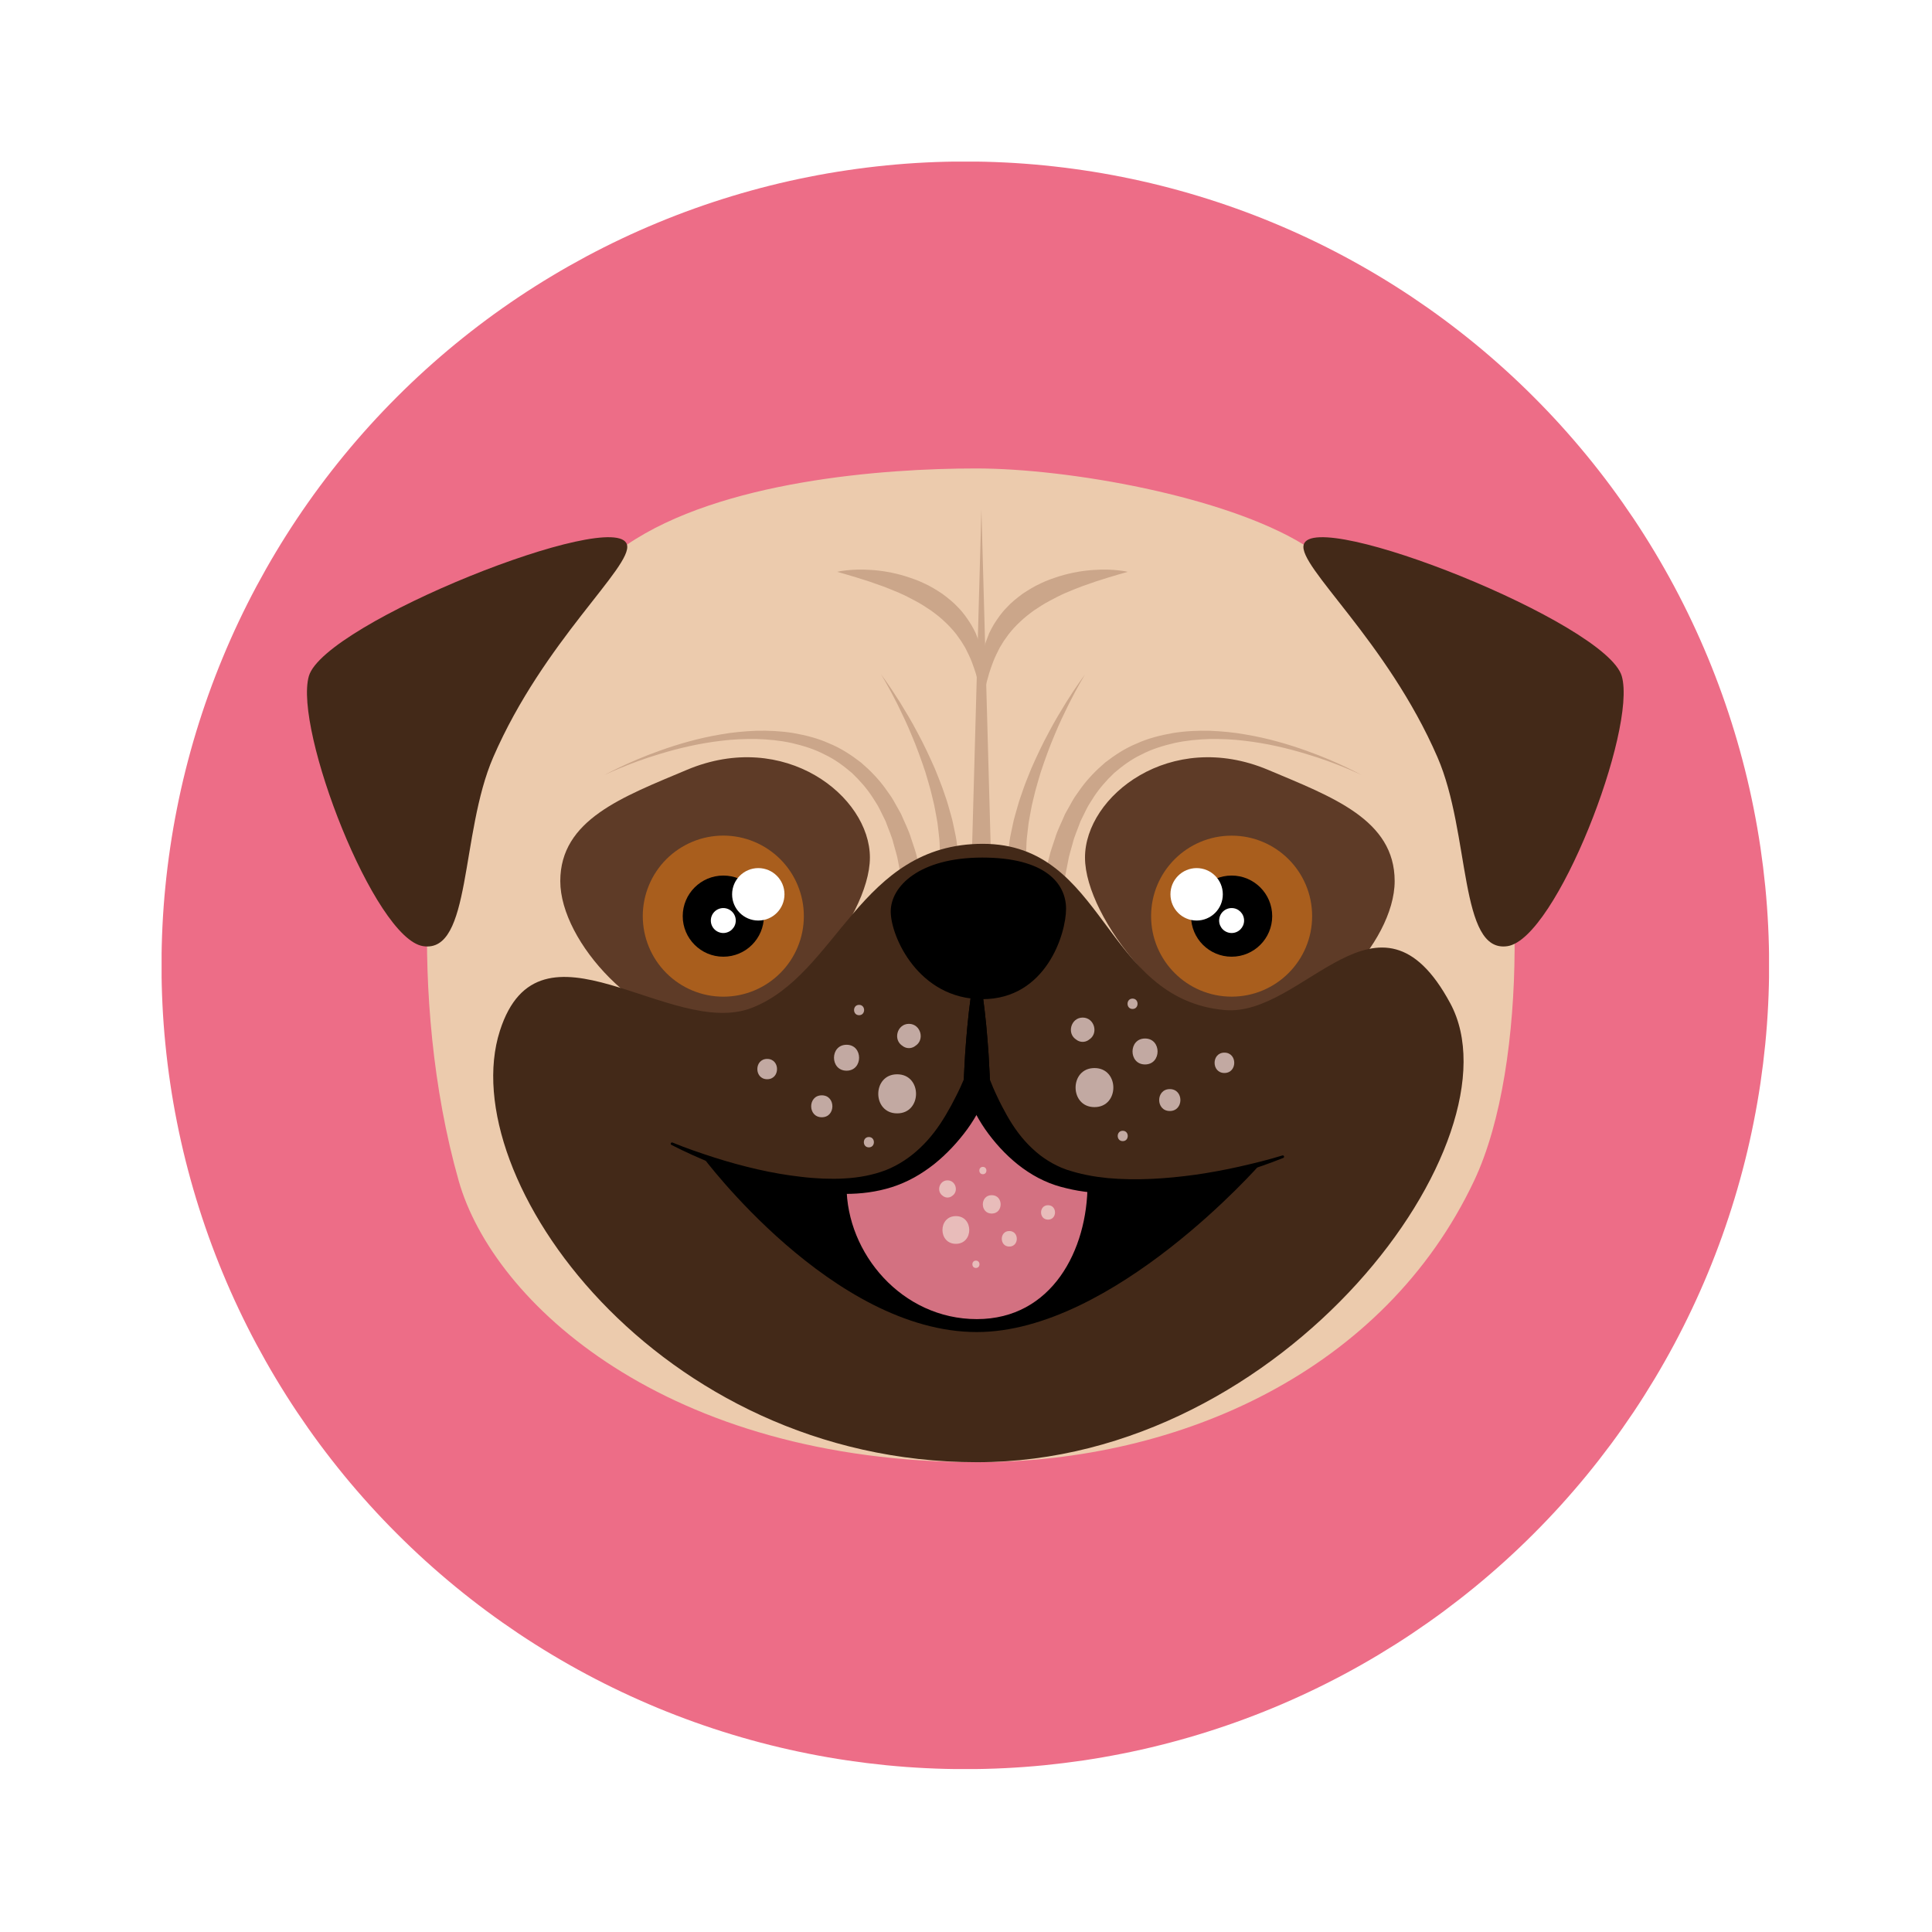 <svg xmlns="http://www.w3.org/2000/svg" xmlns:xlink="http://www.w3.org/1999/xlink" width="500" zoomAndPan="magnify" viewBox="0 0 375 375" height="500" preserveAspectRatio="xMidYMid meet" version="1.0"><defs><clipPath id="6c7f8b5ec8"><path d="M 31.367 31.367 L 343.367 31.367 L 343.367 343.367 L 31.367 343.367 Z M 31.367 31.367 " clip-rule="nonzero"/></clipPath></defs><rect x="-37.5" width="450" fill="#ffffff" y="-37.5" height="450" fill-opacity="1"/><rect x="-37.5" width="450" fill="#ffffff" y="-37.5" height="450" fill-opacity="1"/><g clip-path="url(#6c7f8b5ec8)"><path fill="#ed6d87" d="M 343.387 187.367 C 343.387 189.922 343.324 192.473 343.199 195.023 C 343.074 197.574 342.887 200.117 342.637 202.66 C 342.383 205.199 342.07 207.734 341.699 210.262 C 341.324 212.785 340.887 215.301 340.387 217.805 C 339.891 220.309 339.332 222.801 338.711 225.277 C 338.09 227.754 337.41 230.215 336.668 232.656 C 335.926 235.102 335.125 237.523 334.266 239.93 C 333.406 242.332 332.488 244.715 331.512 247.074 C 330.531 249.434 329.5 251.766 328.406 254.074 C 327.316 256.383 326.168 258.664 324.965 260.914 C 323.762 263.164 322.5 265.387 321.188 267.578 C 319.875 269.766 318.512 271.922 317.094 274.047 C 315.672 276.168 314.203 278.258 312.684 280.309 C 311.16 282.359 309.59 284.371 307.973 286.344 C 306.352 288.32 304.684 290.25 302.969 292.145 C 301.254 294.035 299.496 295.883 297.688 297.688 C 295.883 299.496 294.035 301.254 292.145 302.969 C 290.25 304.684 288.32 306.352 286.344 307.973 C 284.371 309.59 282.359 311.16 280.309 312.684 C 278.258 314.203 276.168 315.672 274.047 317.094 C 271.922 318.512 269.766 319.875 267.578 321.188 C 265.387 322.5 263.168 323.762 260.914 324.965 C 258.664 326.168 256.383 327.316 254.074 328.406 C 251.766 329.5 249.434 330.531 247.074 331.512 C 244.715 332.488 242.332 333.406 239.93 334.266 C 237.523 335.125 235.102 335.926 232.656 336.668 C 230.215 337.41 227.754 338.09 225.277 338.711 C 222.801 339.332 220.309 339.891 217.805 340.387 C 215.301 340.887 212.785 341.324 210.262 341.699 C 207.734 342.07 205.199 342.383 202.66 342.637 C 200.117 342.887 197.574 343.074 195.023 343.199 C 192.473 343.324 189.922 343.387 187.367 343.387 C 184.812 343.387 182.262 343.324 179.711 343.199 C 177.16 343.074 174.617 342.887 172.074 342.637 C 169.535 342.383 167 342.07 164.477 341.699 C 161.949 341.324 159.434 340.887 156.93 340.387 C 154.426 339.891 151.934 339.332 149.457 338.711 C 146.98 338.09 144.52 337.41 142.078 336.668 C 139.633 335.926 137.211 335.125 134.805 334.266 C 132.402 333.406 130.02 332.488 127.66 331.512 C 125.301 330.531 122.969 329.5 120.66 328.406 C 118.352 327.316 116.074 326.168 113.82 324.965 C 111.57 323.762 109.348 322.5 107.156 321.188 C 104.969 319.875 102.812 318.512 100.688 317.094 C 98.566 315.672 96.477 314.203 94.426 312.684 C 92.375 311.16 90.363 309.59 88.391 307.973 C 86.418 306.352 84.484 304.684 82.59 302.969 C 80.699 301.254 78.852 299.496 77.047 297.688 C 75.238 295.883 73.48 294.035 71.766 292.145 C 70.051 290.25 68.383 288.32 66.762 286.344 C 65.145 284.371 63.574 282.359 62.051 280.309 C 60.531 278.258 59.062 276.168 57.641 274.047 C 56.223 271.922 54.859 269.766 53.547 267.578 C 52.234 265.387 50.977 263.164 49.77 260.914 C 48.566 258.664 47.418 256.383 46.328 254.074 C 45.234 251.766 44.203 249.434 43.227 247.074 C 42.246 244.715 41.328 242.332 40.469 239.93 C 39.609 237.523 38.809 235.102 38.066 232.656 C 37.324 230.215 36.645 227.754 36.023 225.277 C 35.402 222.801 34.844 220.309 34.348 217.805 C 33.848 215.301 33.41 212.785 33.039 210.262 C 32.664 207.734 32.352 205.199 32.102 202.66 C 31.848 200.117 31.66 197.574 31.535 195.023 C 31.41 192.473 31.348 189.922 31.348 187.367 C 31.348 184.812 31.41 182.262 31.535 179.711 C 31.66 177.16 31.848 174.617 32.102 172.074 C 32.352 169.535 32.664 167 33.039 164.477 C 33.41 161.949 33.848 159.434 34.348 156.93 C 34.844 154.426 35.402 151.934 36.023 149.457 C 36.645 146.98 37.324 144.52 38.066 142.078 C 38.809 139.633 39.609 137.211 40.469 134.805 C 41.328 132.402 42.246 130.02 43.227 127.66 C 44.203 125.301 45.234 122.969 46.328 120.66 C 47.418 118.352 48.566 116.074 49.77 113.82 C 50.977 111.57 52.234 109.348 53.547 107.156 C 54.859 104.969 56.223 102.812 57.641 100.688 C 59.062 98.566 60.531 96.477 62.051 94.426 C 63.574 92.375 65.145 90.363 66.762 88.391 C 68.383 86.418 70.051 84.484 71.766 82.59 C 73.48 80.699 75.238 78.852 77.047 77.047 C 78.852 75.238 80.699 73.48 82.59 71.766 C 84.484 70.051 86.418 68.383 88.391 66.762 C 90.363 65.145 92.375 63.574 94.426 62.051 C 96.477 60.531 98.566 59.062 100.688 57.641 C 102.812 56.223 104.969 54.859 107.156 53.547 C 109.348 52.234 111.57 50.977 113.82 49.77 C 116.074 48.566 118.352 47.418 120.66 46.328 C 122.969 45.234 125.301 44.203 127.66 43.227 C 130.02 42.246 132.402 41.328 134.805 40.469 C 137.211 39.609 139.633 38.809 142.078 38.066 C 144.52 37.324 146.98 36.645 149.457 36.023 C 151.934 35.402 154.426 34.844 156.93 34.348 C 159.434 33.848 161.949 33.41 164.477 33.039 C 167 32.664 169.535 32.352 172.074 32.102 C 174.617 31.848 177.16 31.66 179.711 31.535 C 182.262 31.41 184.812 31.348 187.367 31.348 C 189.922 31.348 192.473 31.41 195.023 31.535 C 197.574 31.66 200.117 31.848 202.66 32.102 C 205.199 32.352 207.734 32.664 210.262 33.039 C 212.785 33.41 215.301 33.848 217.805 34.348 C 220.309 34.844 222.801 35.402 225.277 36.023 C 227.754 36.645 230.215 37.324 232.656 38.066 C 235.102 38.809 237.523 39.609 239.93 40.469 C 242.332 41.328 244.715 42.246 247.074 43.227 C 249.434 44.203 251.766 45.234 254.074 46.328 C 256.383 47.418 258.664 48.566 260.914 49.77 C 263.168 50.977 265.387 52.234 267.578 53.547 C 269.766 54.859 271.922 56.223 274.047 57.641 C 276.168 59.062 278.258 60.531 280.309 62.051 C 282.359 63.574 284.371 65.145 286.344 66.762 C 288.32 68.383 290.25 70.051 292.145 71.766 C 294.035 73.48 295.883 75.238 297.688 77.047 C 299.496 78.852 301.254 80.699 302.969 82.59 C 304.684 84.484 306.352 86.418 307.973 88.391 C 309.59 90.363 311.16 92.375 312.684 94.426 C 314.203 96.477 315.672 98.566 317.094 100.688 C 318.512 102.812 319.875 104.969 321.188 107.156 C 322.5 109.348 323.762 111.57 324.965 113.82 C 326.168 116.074 327.316 118.352 328.406 120.66 C 329.5 122.969 330.531 125.301 331.512 127.66 C 332.488 130.02 333.406 132.402 334.266 134.805 C 335.125 137.211 335.926 139.633 336.668 142.078 C 337.41 144.52 338.09 146.98 338.711 149.457 C 339.332 151.934 339.891 154.426 340.387 156.93 C 340.887 159.434 341.324 161.949 341.699 164.477 C 342.07 167 342.383 169.535 342.637 172.074 C 342.887 174.617 343.074 177.16 343.199 179.711 C 343.324 182.262 343.387 184.812 343.387 187.367 Z M 343.387 187.367 " fill-opacity="1" fill-rule="nonzero"/></g><path fill="#eccbad" d="M 288.211 142.984 C 295.562 161.246 296.957 206.289 286.113 229.211 C 268.707 266.004 229.176 283.809 189.637 283.809 C 129.191 283.809 95.734 252.777 89.039 229.211 C 78.785 193.102 83.242 151.766 88.605 142.984 C 95.035 132.469 110.77 113.137 121.695 105.719 C 139.938 93.312 171.43 90.926 189.434 90.926 C 207.441 90.926 237.773 96.316 253.051 105.719 C 265.844 113.586 283.102 130.289 288.211 142.984 Z M 288.211 142.984 " fill-opacity="1" fill-rule="nonzero"/><path fill="#cba68a" d="M 188.527 169.945 L 190.488 98.902 L 192.449 169.945 Z M 188.527 169.945 " fill-opacity="1" fill-rule="nonzero"/><path fill="#cba68a" d="M 195.398 169.957 C 195.398 169.957 195.426 169.305 195.473 168.16 C 195.512 167.578 195.488 166.918 195.594 166.074 C 195.699 165.23 195.82 164.277 195.953 163.242 C 196.094 162.211 196.367 161.16 196.59 160.02 C 196.797 158.879 197.203 157.727 197.52 156.512 C 197.84 155.301 198.32 154.098 198.727 152.852 C 199.168 151.617 199.691 150.398 200.176 149.164 C 201.246 146.738 202.367 144.348 203.551 142.18 C 204.695 139.992 205.895 138.023 206.922 136.348 C 209.012 133.008 210.598 130.922 210.598 130.922 C 210.598 130.922 209.211 133.148 207.457 136.648 C 206.594 138.402 205.594 140.453 204.672 142.711 C 203.711 144.953 202.832 147.398 202.016 149.848 C 201.66 151.09 201.262 152.32 200.949 153.547 C 200.672 154.781 200.316 155.977 200.121 157.16 C 199.93 158.344 199.645 159.473 199.555 160.559 C 199.449 161.641 199.281 162.672 199.242 163.598 C 199.211 164.516 199.18 165.355 199.152 166.102 C 199.125 166.844 199.211 167.574 199.227 168.133 C 199.285 169.277 199.32 169.934 199.32 169.934 Z M 195.398 169.957 " fill-opacity="1" fill-rule="nonzero"/><path fill="#cba68a" d="M 202.863 169.52 C 202.863 169.52 203.148 168.371 203.648 166.367 C 203.848 165.383 204.336 164.094 204.801 162.66 C 205.227 161.191 206.02 159.691 206.734 157.988 C 207.188 157.176 207.66 156.332 208.148 155.461 C 208.621 154.582 209.297 153.77 209.887 152.887 C 211.152 151.164 212.727 149.527 214.504 148.012 C 216.348 146.586 218.367 145.238 220.621 144.324 C 222.832 143.309 225.234 142.715 227.625 142.289 C 230.031 141.898 232.453 141.789 234.82 141.844 C 237.184 141.941 239.5 142.156 241.703 142.555 C 246.121 143.285 250.117 144.484 253.465 145.676 C 256.816 146.867 259.523 148.07 261.391 148.965 C 263.254 149.855 264.285 150.438 264.285 150.438 C 264.285 150.438 263.227 149.91 261.32 149.117 C 259.414 148.324 256.66 147.266 253.273 146.262 C 249.895 145.25 245.883 144.273 241.527 143.781 C 239.355 143.504 237.094 143.414 234.812 143.441 C 232.531 143.508 230.227 143.734 227.988 144.215 C 225.762 144.734 223.566 145.398 221.598 146.434 C 219.582 147.375 217.832 148.691 216.246 150.047 C 214.73 151.492 213.398 153.023 212.34 154.633 C 211.852 155.461 211.281 156.207 210.895 157.031 C 210.492 157.848 210.105 158.637 209.73 159.391 C 209.168 160.984 208.496 162.406 208.195 163.734 C 207.844 165.059 207.473 166.129 207.309 167.188 C 206.914 169.215 206.688 170.375 206.688 170.375 Z M 202.863 169.52 " fill-opacity="1" fill-rule="nonzero"/><path fill="#cba68a" d="M 191.039 134.426 C 191.039 134.426 190.879 133.785 190.676 132.664 C 190.57 132.109 190.535 131.395 190.488 130.574 C 190.473 129.758 190.484 128.832 190.625 127.824 C 190.707 127.324 190.773 126.793 190.883 126.25 C 191.016 125.711 191.184 125.164 191.348 124.594 C 191.562 124.039 191.785 123.469 192.008 122.883 C 192.281 122.32 192.582 121.746 192.914 121.184 C 193.617 120.086 194.379 118.945 195.352 117.973 C 196.273 116.945 197.371 116.086 198.477 115.258 C 199.629 114.5 200.797 113.773 202.02 113.227 C 203.219 112.629 204.473 112.227 205.664 111.836 C 208.07 111.109 210.375 110.738 212.352 110.625 C 214.324 110.484 215.969 110.578 217.109 110.707 C 218.254 110.828 218.895 110.992 218.895 110.992 C 218.895 110.992 218.273 111.172 217.176 111.484 C 216.094 111.793 214.566 112.262 212.777 112.836 C 211.895 113.145 210.941 113.477 209.93 113.832 C 208.93 114.195 207.91 114.645 206.855 115.074 C 205.812 115.527 204.77 116.066 203.734 116.621 C 202.695 117.172 201.699 117.805 200.727 118.465 C 199.781 119.152 198.855 119.859 198.039 120.652 C 197.199 121.426 196.441 122.25 195.77 123.109 C 195.438 123.539 195.168 124 194.836 124.418 C 194.559 124.871 194.289 125.316 194.027 125.746 C 193.574 126.652 193.129 127.52 192.801 128.375 C 192.473 129.223 192.195 130.035 191.969 130.754 C 191.801 131.484 191.555 132.113 191.453 132.68 C 191.219 133.793 191.039 134.426 191.039 134.426 Z M 191.039 134.426 " fill-opacity="1" fill-rule="nonzero"/><path fill="#cba68a" d="M 190.355 134.426 C 190.355 134.426 190.176 133.793 189.938 132.676 C 189.836 132.113 189.59 131.484 189.418 130.754 C 189.191 130.035 188.914 129.223 188.59 128.375 C 188.258 127.523 187.812 126.652 187.363 125.746 C 187.098 125.316 186.828 124.871 186.551 124.418 C 186.219 124 185.953 123.539 185.617 123.109 C 184.945 122.254 184.188 121.43 183.348 120.652 C 182.535 119.863 181.602 119.152 180.656 118.465 C 179.688 117.809 178.691 117.172 177.648 116.621 C 176.617 116.066 175.574 115.527 174.527 115.074 C 173.477 114.648 172.457 114.195 171.457 113.832 C 170.445 113.477 169.492 113.145 168.609 112.832 C 166.82 112.258 165.293 111.789 164.207 111.48 C 163.113 111.168 162.488 110.992 162.488 110.992 C 162.488 110.992 163.129 110.828 164.273 110.703 C 165.414 110.578 167.062 110.484 169.035 110.621 C 171.008 110.738 173.312 111.105 175.719 111.836 C 176.91 112.227 178.164 112.629 179.363 113.227 C 180.586 113.77 181.758 114.496 182.906 115.258 C 184.012 116.082 185.109 116.945 186.035 117.969 C 187.004 118.945 187.77 120.086 188.469 121.184 C 188.805 121.746 189.102 122.316 189.375 122.883 C 189.602 123.465 189.82 124.035 190.039 124.59 C 190.199 125.164 190.371 125.711 190.5 126.25 C 190.613 126.793 190.676 127.324 190.758 127.824 C 190.902 128.828 190.914 129.754 190.898 130.574 C 190.852 131.395 190.82 132.109 190.711 132.664 C 190.512 133.785 190.355 134.426 190.355 134.426 Z M 190.355 134.426 " fill-opacity="1" fill-rule="nonzero"/><path fill="#cba68a" d="M 182.297 169.934 C 182.297 169.934 182.332 169.277 182.391 168.133 C 182.406 167.574 182.492 166.844 182.465 166.102 C 182.438 165.355 182.41 164.516 182.375 163.598 C 182.34 162.676 182.172 161.641 182.066 160.562 C 181.973 159.473 181.691 158.344 181.5 157.164 C 181.305 155.98 180.949 154.785 180.672 153.551 C 180.363 152.32 179.961 151.094 179.609 149.852 C 178.789 147.398 177.914 144.953 176.953 142.715 C 176.031 140.457 175.031 138.406 174.168 136.648 C 172.414 133.148 171.027 130.922 171.027 130.922 C 171.027 130.922 172.613 133.008 174.703 136.348 C 175.73 138.027 176.93 139.992 178.074 142.18 C 179.254 144.352 180.379 146.742 181.445 149.168 C 181.93 150.398 182.453 151.621 182.895 152.855 C 183.301 154.098 183.781 155.301 184.102 156.516 C 184.418 157.73 184.82 158.883 185.027 160.023 C 185.254 161.164 185.523 162.215 185.664 163.242 C 185.797 164.281 185.918 165.234 186.027 166.074 C 186.125 166.922 186.105 167.582 186.145 168.164 C 186.191 169.309 186.219 169.961 186.219 169.961 Z M 182.297 169.934 " fill-opacity="1" fill-rule="nonzero"/><path fill="#cba68a" d="M 174.938 170.375 C 174.938 170.375 174.711 169.215 174.316 167.188 C 174.152 166.129 173.777 165.055 173.43 163.73 C 173.129 162.406 172.457 160.984 171.891 159.387 C 171.52 158.633 171.129 157.844 170.727 157.031 C 170.34 156.203 169.773 155.461 169.281 154.633 C 168.223 153.023 166.891 151.492 165.375 150.047 C 163.785 148.691 162.035 147.371 160.02 146.43 C 158.055 145.395 155.859 144.73 153.633 144.211 C 151.391 143.727 149.086 143.504 146.809 143.438 C 144.527 143.414 142.266 143.5 140.094 143.777 C 135.734 144.27 131.723 145.246 128.344 146.258 C 124.961 147.262 122.203 148.32 120.297 149.117 C 118.391 149.91 117.332 150.434 117.332 150.434 C 117.332 150.434 118.363 149.852 120.23 148.961 C 122.098 148.066 124.801 146.863 128.152 145.672 C 131.5 144.48 135.496 143.285 139.918 142.547 C 142.121 142.152 144.438 141.938 146.801 141.84 C 149.168 141.789 151.59 141.895 153.996 142.285 C 156.387 142.711 158.789 143.305 161 144.32 C 163.258 145.238 165.277 146.586 167.121 148.008 C 168.895 149.523 170.469 151.16 171.734 152.883 C 172.328 153.766 173 154.574 173.473 155.457 C 173.961 156.332 174.434 157.176 174.891 157.984 C 175.605 159.688 176.398 161.188 176.82 162.656 C 177.289 164.09 177.777 165.383 177.977 166.363 C 178.477 168.367 178.766 169.516 178.766 169.516 Z M 174.938 170.375 " fill-opacity="1" fill-rule="nonzero"/><path fill="#5e3b27" d="M 168.848 166.453 C 168.848 178.383 151.523 199.551 137.973 199.551 C 124.418 199.551 108.75 182.953 108.75 171.027 C 108.75 159.102 120.812 154.699 133.305 149.434 C 152.266 141.438 168.848 154.527 168.848 166.453 Z M 168.848 166.453 " fill-opacity="1" fill-rule="nonzero"/><path fill="#432918" d="M 82.129 183.648 C 72.691 182.211 56.996 141.59 59.945 131.25 C 62.887 120.906 119.648 98.367 121.695 105.719 C 122.863 109.93 105.531 124.387 95.734 146.98 C 89.305 161.801 91.578 185.09 82.129 183.648 Z M 82.129 183.648 " fill-opacity="1" fill-rule="nonzero"/><path fill="#432918" d="M 292.609 183.648 C 302.059 182.211 317.738 141.59 314.789 131.25 C 311.848 120.906 255.094 98.367 253.047 105.719 C 251.879 109.93 269.215 124.387 279.016 146.98 C 285.449 161.801 283.168 185.09 292.609 183.648 Z M 292.609 183.648 " fill-opacity="1" fill-rule="nonzero"/><path fill="#a95e1d" d="M 156.027 177.82 C 156.027 178.848 155.926 179.863 155.727 180.871 C 155.527 181.879 155.23 182.855 154.836 183.805 C 154.445 184.754 153.965 185.652 153.395 186.508 C 152.824 187.359 152.176 188.148 151.449 188.875 C 150.723 189.602 149.934 190.25 149.078 190.82 C 148.227 191.391 147.324 191.871 146.375 192.266 C 145.43 192.656 144.449 192.953 143.445 193.156 C 142.438 193.355 141.422 193.453 140.395 193.453 C 139.367 193.453 138.352 193.355 137.344 193.156 C 136.336 192.953 135.359 192.656 134.41 192.266 C 133.465 191.871 132.562 191.391 131.711 190.82 C 130.855 190.25 130.066 189.602 129.34 188.875 C 128.613 188.148 127.965 187.359 127.395 186.508 C 126.824 185.652 126.344 184.754 125.953 183.805 C 125.559 182.855 125.262 181.879 125.062 180.871 C 124.863 179.863 124.762 178.848 124.762 177.82 C 124.762 176.797 124.863 175.777 125.062 174.773 C 125.262 173.766 125.559 172.789 125.953 171.84 C 126.344 170.891 126.824 169.988 127.395 169.137 C 127.965 168.281 128.613 167.492 129.34 166.766 C 130.066 166.043 130.855 165.395 131.711 164.824 C 132.562 164.254 133.465 163.773 134.41 163.379 C 135.359 162.984 136.336 162.688 137.344 162.488 C 138.352 162.289 139.367 162.188 140.395 162.188 C 141.422 162.188 142.438 162.289 143.445 162.488 C 144.449 162.688 145.43 162.984 146.375 163.379 C 147.324 163.773 148.227 164.254 149.078 164.824 C 149.934 165.395 150.723 166.043 151.449 166.766 C 152.176 167.492 152.824 168.281 153.395 169.137 C 153.965 169.988 154.445 170.891 154.836 171.84 C 155.23 172.789 155.527 173.766 155.727 174.773 C 155.926 175.777 156.027 176.797 156.027 177.82 Z M 156.027 177.82 " fill-opacity="1" fill-rule="nonzero"/><path fill="#000000" d="M 148.273 177.82 C 148.273 182.172 144.746 185.695 140.395 185.695 C 136.055 185.695 132.516 182.172 132.516 177.82 C 132.516 173.469 136.055 169.945 140.395 169.945 C 144.746 169.945 148.273 173.473 148.273 177.82 Z M 148.273 177.82 " fill-opacity="1" fill-rule="nonzero"/><path fill="#ffffff" d="M 152.266 173.59 C 152.266 176.406 149.996 178.68 147.176 178.676 C 144.371 178.672 142.09 176.391 142.102 173.582 C 142.102 170.773 144.383 168.496 147.191 168.496 C 150.004 168.504 152.277 170.781 152.266 173.59 Z M 152.266 173.59 " fill-opacity="1" fill-rule="nonzero"/><path fill="#ffffff" d="M 142.812 178.676 C 142.812 178.996 142.75 179.305 142.629 179.602 C 142.504 179.898 142.328 180.16 142.102 180.387 C 141.875 180.613 141.613 180.789 141.316 180.91 C 141.02 181.035 140.711 181.098 140.391 181.098 C 140.07 181.098 139.762 181.035 139.465 180.91 C 139.168 180.789 138.906 180.613 138.68 180.387 C 138.453 180.16 138.277 179.898 138.156 179.602 C 138.031 179.305 137.973 178.996 137.973 178.676 C 137.973 178.355 138.031 178.047 138.156 177.75 C 138.277 177.453 138.453 177.191 138.68 176.965 C 138.906 176.738 139.168 176.562 139.465 176.441 C 139.762 176.316 140.07 176.254 140.391 176.254 C 140.711 176.254 141.02 176.316 141.316 176.441 C 141.613 176.562 141.875 176.738 142.102 176.965 C 142.328 177.191 142.504 177.453 142.629 177.75 C 142.75 178.047 142.812 178.355 142.812 178.676 Z M 142.812 178.676 " fill-opacity="1" fill-rule="nonzero"/><path fill="#5e3b27" d="M 210.598 166.453 C 210.598 178.383 227.922 199.551 241.48 199.551 C 255.039 199.551 270.703 182.953 270.703 171.027 C 270.703 159.102 258.641 154.699 246.152 149.434 C 227.184 141.438 210.598 154.527 210.598 166.453 Z M 210.598 166.453 " fill-opacity="1" fill-rule="nonzero"/><path fill="#a95e1d" d="M 223.426 177.82 C 223.426 186.453 230.426 193.449 239.059 193.449 C 247.688 193.449 254.684 186.453 254.684 177.82 C 254.684 169.191 247.688 162.199 239.059 162.199 C 230.426 162.199 223.426 169.191 223.426 177.82 Z M 223.426 177.82 " fill-opacity="1" fill-rule="nonzero"/><path fill="#000000" d="M 231.18 177.82 C 231.18 182.172 234.707 185.695 239.059 185.695 C 243.406 185.695 246.934 182.172 246.934 177.82 C 246.934 173.469 243.406 169.945 239.059 169.945 C 234.707 169.945 231.18 173.473 231.18 177.82 Z M 231.18 177.82 " fill-opacity="1" fill-rule="nonzero"/><path fill="#ffffff" d="M 227.184 173.59 C 227.184 176.406 229.461 178.68 232.273 178.676 C 235.078 178.672 237.359 176.391 237.348 173.582 C 237.348 170.773 235.074 168.496 232.262 168.496 C 229.453 168.504 227.172 170.781 227.184 173.59 Z M 227.184 173.59 " fill-opacity="1" fill-rule="nonzero"/><path fill="#ffffff" d="M 236.633 178.68 C 236.633 180.012 237.719 181.098 239.062 181.098 C 240.395 181.098 241.477 180.012 241.477 178.676 C 241.477 177.336 240.387 176.25 239.059 176.254 C 237.719 176.254 236.633 177.344 236.633 178.68 Z M 236.633 178.68 " fill-opacity="1" fill-rule="nonzero"/><path fill="#432918" d="M 281.504 194.754 C 295.641 221.047 249.688 283.812 189.637 283.812 C 127.602 283.812 87.922 228.516 97.027 200.082 C 104.703 176.094 130.156 201.734 145.906 195.633 C 162.602 189.16 166.832 163.785 190.75 163.785 C 214.633 163.785 214.109 193.863 237.66 196.047 C 253.094 197.473 267.641 168.973 281.504 194.754 Z M 281.504 194.754 " fill-opacity="1" fill-rule="nonzero"/><path fill="#000000" d="M 206.922 176.387 C 206.922 181.281 203.027 193.938 190.668 193.938 C 178.316 193.938 172.891 181.824 172.891 176.926 C 172.891 172.023 178.445 166.453 190.668 166.453 C 202.887 166.453 206.922 171.492 206.922 176.387 Z M 206.922 176.387 " fill-opacity="1" fill-rule="nonzero"/><path fill="#c2a9a2" d="M 210.148 197.512 C 207.844 197.512 206.973 200.68 208.977 201.836 C 208.785 201.645 208.594 201.445 208.41 201.258 C 209.258 202.547 211.031 202.547 211.879 201.258 C 211.691 201.449 211.508 201.645 211.312 201.836 C 213.316 200.68 212.453 197.512 210.148 197.512 Z M 210.148 197.512 " fill-opacity="1" fill-rule="nonzero"/><path fill="#c2a9a2" d="M 212.438 207.309 C 207.547 207.309 207.547 214.891 212.438 214.891 C 217.32 214.891 217.32 207.309 212.438 207.309 Z M 212.438 207.309 " fill-opacity="1" fill-rule="nonzero"/><path fill="#c2a9a2" d="M 227.059 211.395 C 224.309 211.395 224.309 215.645 227.059 215.645 C 229.801 215.645 229.801 211.395 227.059 211.395 Z M 227.059 211.395 " fill-opacity="1" fill-rule="nonzero"/><path fill="#c2a9a2" d="M 222.25 201.574 C 219.012 201.574 219.012 206.609 222.25 206.609 C 225.496 206.609 225.496 201.574 222.25 201.574 Z M 222.25 201.574 " fill-opacity="1" fill-rule="nonzero"/><path fill="#c2a9a2" d="M 219.828 193.828 C 218.531 193.828 218.531 195.84 219.828 195.84 C 221.121 195.84 221.121 193.828 219.828 193.828 Z M 219.828 193.828 " fill-opacity="1" fill-rule="nonzero"/><path fill="#c2a9a2" d="M 217.926 219.484 C 216.621 219.484 216.621 221.492 217.926 221.492 C 219.219 221.496 219.219 219.484 217.926 219.484 Z M 217.926 219.484 " fill-opacity="1" fill-rule="nonzero"/><path fill="#c2a9a2" d="M 237.66 204.316 C 235.117 204.316 235.117 208.266 237.66 208.266 C 240.203 208.266 240.203 204.316 237.66 204.316 Z M 237.66 204.316 " fill-opacity="1" fill-rule="nonzero"/><path fill="#c2a9a2" d="M 176.422 198.727 C 178.723 198.727 179.598 201.887 177.594 203.051 C 177.785 202.855 177.973 202.664 178.168 202.469 C 177.309 203.762 175.539 203.762 174.68 202.469 C 174.875 202.664 175.062 202.855 175.25 203.051 C 173.25 201.887 174.113 198.727 176.422 198.727 Z M 176.422 198.727 " fill-opacity="1" fill-rule="nonzero"/><path fill="#c2a9a2" d="M 174.137 208.52 C 179.023 208.52 179.023 216.105 174.137 216.105 C 169.25 216.105 169.25 208.52 174.137 208.52 Z M 174.137 208.52 " fill-opacity="1" fill-rule="nonzero"/><path fill="#c2a9a2" d="M 159.512 212.602 C 162.25 212.602 162.25 216.859 159.512 216.859 C 156.762 216.859 156.762 212.602 159.512 212.602 Z M 159.512 212.602 " fill-opacity="1" fill-rule="nonzero"/><path fill="#c2a9a2" d="M 164.316 202.789 C 167.562 202.789 167.562 207.82 164.316 207.82 C 161.066 207.82 161.066 202.789 164.316 202.789 Z M 164.316 202.789 " fill-opacity="1" fill-rule="nonzero"/><path fill="#c2a9a2" d="M 166.75 195.043 C 168.047 195.043 168.047 197.051 166.75 197.051 C 165.449 197.051 165.449 195.043 166.75 195.043 Z M 166.75 195.043 " fill-opacity="1" fill-rule="nonzero"/><path fill="#c2a9a2" d="M 168.648 220.695 C 169.949 220.695 169.949 222.703 168.648 222.703 C 167.348 222.703 167.348 220.695 168.648 220.695 Z M 168.648 220.695 " fill-opacity="1" fill-rule="nonzero"/><path fill="#c2a9a2" d="M 148.91 205.535 C 151.457 205.535 151.457 209.477 148.91 209.477 C 146.363 209.477 146.363 205.535 148.91 205.535 Z M 148.91 205.535 " fill-opacity="1" fill-rule="nonzero"/><path fill="#000000" d="M 244.645 225.934 C 244.645 225.934 216.102 258.551 189.605 258.551 C 161.574 258.551 136.344 224.473 136.344 224.473 C 136.344 224.473 157.895 233.16 170.465 229.391 C 183.035 225.617 189.605 210.051 189.605 210.051 C 189.605 210.051 189.602 220.5 204.684 228.043 C 219.773 235.586 244.645 225.934 244.645 225.934 Z M 244.645 225.934 " fill-opacity="1" fill-rule="nonzero"/><path fill="#d37181" d="M 189.605 256.039 C 175.059 256.039 164.316 243.262 164.316 230.227 C 184.523 232.312 189.605 210.055 189.605 210.055 C 189.605 210.055 194.539 228.176 211.09 229.75 C 211.109 242.633 204.156 256.039 189.605 256.039 Z M 189.605 256.039 " fill-opacity="1" fill-rule="nonzero"/><path fill="#000000" d="M 249.086 224.75 C 243.688 226.918 238.102 228.578 232.402 229.848 C 226.699 231.102 220.84 231.891 214.871 231.68 C 213.379 231.605 211.883 231.508 210.387 231.285 C 208.871 231.09 207.449 230.773 205.871 230.355 L 204.832 230.039 L 203.68 229.621 C 202.934 229.316 202.223 228.996 201.52 228.625 C 200.121 227.891 198.805 227.012 197.57 226.035 C 195.117 224.07 193.004 221.738 191.227 219.199 C 190.348 217.926 189.566 216.586 188.883 215.203 C 188.211 213.781 187.641 212.438 187.172 210.789 L 187.055 210.379 L 187.062 210.051 C 187.113 208.215 187.246 206.375 187.336 204.535 C 187.473 202.695 187.598 200.855 187.785 199.016 C 187.957 197.176 188.176 195.336 188.422 193.5 C 188.691 191.66 188.953 189.82 189.355 187.98 C 189.383 187.844 189.52 187.754 189.66 187.785 C 189.758 187.805 189.836 187.883 189.855 187.98 C 190.254 189.82 190.516 191.66 190.789 193.5 C 191.031 195.336 191.25 197.176 191.426 199.016 C 191.613 200.855 191.734 202.695 191.875 204.535 C 191.961 206.371 192.098 208.211 192.148 210.051 L 192.039 209.316 C 192.461 210.418 193.023 211.742 193.598 212.93 C 194.168 214.152 194.797 215.348 195.457 216.52 C 196.777 218.859 198.367 221.051 200.301 222.863 C 201.258 223.777 202.301 224.594 203.418 225.289 C 203.969 225.637 204.559 225.957 205.133 226.238 L 205.992 226.633 L 207.004 227.023 C 208.199 227.41 209.59 227.816 210.93 228.062 C 212.281 228.352 213.672 228.523 215.059 228.672 C 220.652 229.168 226.391 228.793 232.062 228.008 C 234.902 227.598 237.73 227.078 240.543 226.445 C 243.348 225.812 246.156 225.125 248.91 224.277 C 249.039 224.234 249.184 224.305 249.227 224.438 C 249.273 224.562 249.203 224.695 249.086 224.75 Z M 249.086 224.75 " fill-opacity="1" fill-rule="nonzero"/><path fill="#000000" d="M 130.539 221.77 C 133.211 222.871 135.957 223.805 138.707 224.691 C 141.457 225.566 144.242 226.332 147.043 226.969 C 149.844 227.613 152.676 228.102 155.504 228.422 C 156.914 228.594 158.332 228.703 159.742 228.766 C 161.152 228.809 162.559 228.832 163.949 228.734 C 166.734 228.586 169.465 228.07 171.953 227.117 C 173.246 226.602 174.355 226.004 175.488 225.27 C 176.602 224.539 177.652 223.703 178.621 222.777 C 180.574 220.941 182.203 218.75 183.578 216.414 C 184.273 215.25 184.922 214.059 185.527 212.844 C 186.137 211.664 186.738 210.352 187.191 209.25 L 187.062 210.051 C 187.109 208.215 187.246 206.375 187.336 204.535 C 187.473 202.695 187.598 200.855 187.785 199.016 C 187.957 197.176 188.176 195.336 188.422 193.5 C 188.691 191.66 188.953 189.82 189.355 187.98 C 189.383 187.844 189.52 187.754 189.66 187.785 C 189.758 187.805 189.836 187.883 189.855 187.98 C 190.254 189.82 190.516 191.66 190.789 193.5 C 191.031 195.336 191.25 197.176 191.426 199.016 C 191.613 200.855 191.734 202.695 191.875 204.535 C 191.961 206.371 192.098 208.211 192.148 210.051 L 192.156 210.41 L 192.016 210.855 C 191.5 212.492 190.895 213.824 190.188 215.23 C 189.465 216.598 188.66 217.922 187.75 219.176 C 185.918 221.676 183.785 223.973 181.348 225.934 C 180.121 226.902 178.82 227.789 177.445 228.551 C 176.086 229.305 174.562 229.961 173.125 230.418 C 170.125 231.371 167.047 231.746 164.035 231.734 C 157.988 231.742 152.164 230.473 146.559 228.77 C 140.953 227.043 135.52 224.875 130.32 222.223 C 130.195 222.16 130.148 222.008 130.211 221.883 C 130.277 221.77 130.422 221.719 130.539 221.77 Z M 130.539 221.77 " fill-opacity="1" fill-rule="nonzero"/><path fill="#e8bcba" d="M 183.91 229.105 C 182.273 229.105 181.664 231.344 183.09 232.172 C 182.941 232.035 182.809 231.898 182.684 231.758 C 183.281 232.676 184.535 232.676 185.141 231.758 C 185.004 231.898 184.871 232.035 184.738 232.172 C 186.16 231.344 185.543 229.105 183.91 229.105 Z M 183.91 229.105 " fill-opacity="1" fill-rule="nonzero"/><path fill="#e8bcba" d="M 185.535 236.047 C 182.062 236.047 182.062 241.426 185.535 241.426 C 189 241.426 189 236.047 185.535 236.047 Z M 185.535 236.047 " fill-opacity="1" fill-rule="nonzero"/><path fill="#e8bcba" d="M 195.902 238.941 C 193.961 238.941 193.961 241.957 195.902 241.957 C 197.848 241.957 197.848 238.941 195.902 238.941 Z M 195.902 238.941 " fill-opacity="1" fill-rule="nonzero"/><path fill="#e8bcba" d="M 192.492 231.98 C 190.191 231.98 190.191 235.551 192.492 235.551 C 194.801 235.551 194.801 231.98 192.492 231.98 Z M 192.492 231.98 " fill-opacity="1" fill-rule="nonzero"/><path fill="#e8bcba" d="M 190.773 226.492 C 189.855 226.492 189.855 227.914 190.773 227.914 C 191.695 227.914 191.695 226.492 190.773 226.492 Z M 190.773 226.492 " fill-opacity="1" fill-rule="nonzero"/><path fill="#e8bcba" d="M 189.426 244.684 C 188.504 244.684 188.504 246.109 189.426 246.109 C 190.348 246.109 190.348 244.684 189.426 244.684 Z M 189.426 244.684 " fill-opacity="1" fill-rule="nonzero"/><path fill="#e8bcba" d="M 203.422 233.93 C 201.617 233.93 201.617 236.73 203.422 236.73 C 205.23 236.73 205.23 233.93 203.422 233.93 Z M 203.422 233.93 " fill-opacity="1" fill-rule="nonzero"/></svg>
